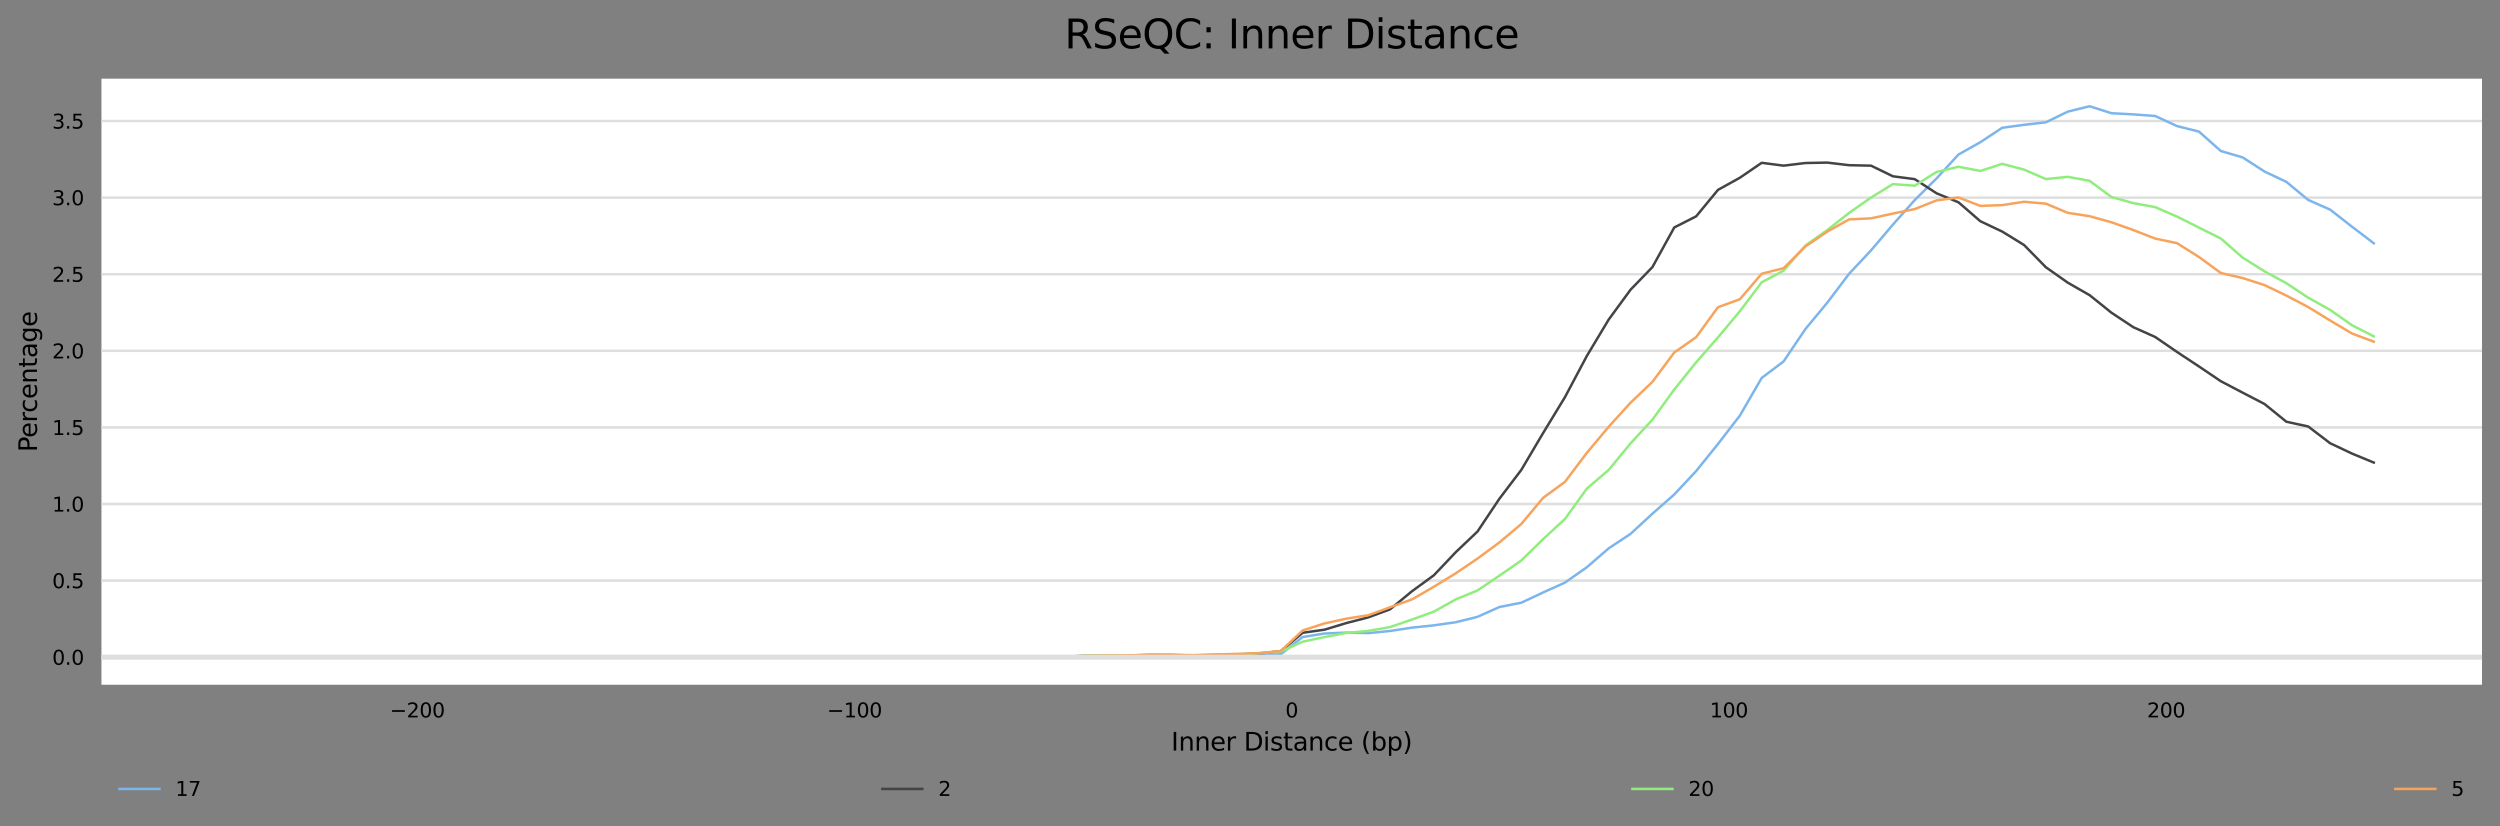 <?xml version="1.0" encoding="utf-8" standalone="no"?>
<!DOCTYPE svg PUBLIC "-//W3C//DTD SVG 1.1//EN"
  "http://www.w3.org/Graphics/SVG/1.1/DTD/svg11.dtd">
<svg xmlns:xlink="http://www.w3.org/1999/xlink" width="1000.341pt" height="330.542pt" viewBox="0 0 1000.341 330.542" xmlns="http://www.w3.org/2000/svg" version="1.1">
 <rect x="0" y="0" width="1000.341" height="330.542" fill="#808080" stroke="none"/>
 <defs>
  <style type="text/css">*{stroke-linejoin: round; stroke-linecap: butt}</style>
 </defs>
 <g id="figure_1">
  <g id="axes_1">
   <g id="patch_1">
    <path d="M 40.601 273.99 
L 993.141 273.99 
L 993.141 31.483 
L 40.601 31.483 
z
" style="fill: #ffffff"/>
   </g>
   <g id="matplotlib.axis_1">
    <g id="xtick_1">
     <g id="text_1">
      <!-- −200 -->
      <g transform="translate(156.007 287.069) scale(0.08 -0.08)">
       <defs>
        <path id="DejaVuSans-2212" d="M 678 2272 
L 4684 2272 
L 4684 1741 
L 678 1741 
L 678 2272 
z
" transform="scale(0.016)"/>
        <path id="DejaVuSans-32" d="M 1228 531 
L 3431 531 
L 3431 0 
L 469 0 
L 469 531 
Q 828 903 1448 1529 
Q 2069 2156 2228 2338 
Q 2531 2678 2651 2914 
Q 2772 3150 2772 3378 
Q 2772 3750 2511 3984 
Q 2250 4219 1831 4219 
Q 1534 4219 1204 4116 
Q 875 4013 500 3803 
L 500 4441 
Q 881 4594 1212 4672 
Q 1544 4750 1819 4750 
Q 2544 4750 2975 4387 
Q 3406 4025 3406 3419 
Q 3406 3131 3298 2873 
Q 3191 2616 2906 2266 
Q 2828 2175 2409 1742 
Q 1991 1309 1228 531 
z
" transform="scale(0.016)"/>
        <path id="DejaVuSans-30" d="M 2034 4250 
Q 1547 4250 1301 3770 
Q 1056 3291 1056 2328 
Q 1056 1369 1301 889 
Q 1547 409 2034 409 
Q 2525 409 2770 889 
Q 3016 1369 3016 2328 
Q 3016 3291 2770 3770 
Q 2525 4250 2034 4250 
z
M 2034 4750 
Q 2819 4750 3233 4129 
Q 3647 3509 3647 2328 
Q 3647 1150 3233 529 
Q 2819 -91 2034 -91 
Q 1250 -91 836 529 
Q 422 1150 422 2328 
Q 422 3509 836 4129 
Q 1250 4750 2034 4750 
z
" transform="scale(0.016)"/>
       </defs>
       <use xlink:href="#DejaVuSans-2212"/>
       <use xlink:href="#DejaVuSans-32" x="83.789"/>
       <use xlink:href="#DejaVuSans-30" x="147.412"/>
       <use xlink:href="#DejaVuSans-30" x="211.035"/>
      </g>
     </g>
    </g>
    <g id="xtick_2">
     <g id="text_2">
      <!-- −100 -->
      <g transform="translate(330.945 287.069) scale(0.08 -0.08)">
       <defs>
        <path id="DejaVuSans-31" d="M 794 531 
L 1825 531 
L 1825 4091 
L 703 3866 
L 703 4441 
L 1819 4666 
L 2450 4666 
L 2450 531 
L 3481 531 
L 3481 0 
L 794 0 
L 794 531 
z
" transform="scale(0.016)"/>
       </defs>
       <use xlink:href="#DejaVuSans-2212"/>
       <use xlink:href="#DejaVuSans-31" x="83.789"/>
       <use xlink:href="#DejaVuSans-30" x="147.412"/>
       <use xlink:href="#DejaVuSans-30" x="211.035"/>
      </g>
     </g>
    </g>
    <g id="xtick_3">
     <g id="text_3">
      <!-- 0 -->
      <g transform="translate(514.326 287.069) scale(0.08 -0.08)">
       <use xlink:href="#DejaVuSans-30"/>
      </g>
     </g>
    </g>
    <g id="xtick_4">
     <g id="text_4">
      <!-- 100 -->
      <g transform="translate(684.174 287.069) scale(0.08 -0.08)">
       <use xlink:href="#DejaVuSans-31"/>
       <use xlink:href="#DejaVuSans-30" x="63.623"/>
       <use xlink:href="#DejaVuSans-30" x="127.246"/>
      </g>
     </g>
    </g>
    <g id="xtick_5">
     <g id="text_5">
      <!-- 200 -->
      <g transform="translate(859.113 287.069) scale(0.08 -0.08)">
       <use xlink:href="#DejaVuSans-32"/>
       <use xlink:href="#DejaVuSans-30" x="63.623"/>
       <use xlink:href="#DejaVuSans-30" x="127.246"/>
      </g>
     </g>
    </g>
    <g id="text_6">
     <!-- Inner Distance (bp) -->
     <g transform="translate(468.635 300.331) scale(0.1 -0.1)">
      <defs>
       <path id="DejaVuSans-49" d="M 628 4666 
L 1259 4666 
L 1259 0 
L 628 0 
L 628 4666 
z
" transform="scale(0.016)"/>
       <path id="DejaVuSans-6e" d="M 3513 2113 
L 3513 0 
L 2938 0 
L 2938 2094 
Q 2938 2591 2744 2837 
Q 2550 3084 2163 3084 
Q 1697 3084 1428 2787 
Q 1159 2491 1159 1978 
L 1159 0 
L 581 0 
L 581 3500 
L 1159 3500 
L 1159 2956 
Q 1366 3272 1645 3428 
Q 1925 3584 2291 3584 
Q 2894 3584 3203 3211 
Q 3513 2838 3513 2113 
z
" transform="scale(0.016)"/>
       <path id="DejaVuSans-65" d="M 3597 1894 
L 3597 1613 
L 953 1613 
Q 991 1019 1311 708 
Q 1631 397 2203 397 
Q 2534 397 2845 478 
Q 3156 559 3463 722 
L 3463 178 
Q 3153 47 2828 -22 
Q 2503 -91 2169 -91 
Q 1331 -91 842 396 
Q 353 884 353 1716 
Q 353 2575 817 3079 
Q 1281 3584 2069 3584 
Q 2775 3584 3186 3129 
Q 3597 2675 3597 1894 
z
M 3022 2063 
Q 3016 2534 2758 2815 
Q 2500 3097 2075 3097 
Q 1594 3097 1305 2825 
Q 1016 2553 972 2059 
L 3022 2063 
z
" transform="scale(0.016)"/>
       <path id="DejaVuSans-72" d="M 2631 2963 
Q 2534 3019 2420 3045 
Q 2306 3072 2169 3072 
Q 1681 3072 1420 2755 
Q 1159 2438 1159 1844 
L 1159 0 
L 581 0 
L 581 3500 
L 1159 3500 
L 1159 2956 
Q 1341 3275 1631 3429 
Q 1922 3584 2338 3584 
Q 2397 3584 2469 3576 
Q 2541 3569 2628 3553 
L 2631 2963 
z
" transform="scale(0.016)"/>
       <path id="DejaVuSans-20" transform="scale(0.016)"/>
       <path id="DejaVuSans-44" d="M 1259 4147 
L 1259 519 
L 2022 519 
Q 2988 519 3436 956 
Q 3884 1394 3884 2338 
Q 3884 3275 3436 3711 
Q 2988 4147 2022 4147 
L 1259 4147 
z
M 628 4666 
L 1925 4666 
Q 3281 4666 3915 4102 
Q 4550 3538 4550 2338 
Q 4550 1131 3912 565 
Q 3275 0 1925 0 
L 628 0 
L 628 4666 
z
" transform="scale(0.016)"/>
       <path id="DejaVuSans-69" d="M 603 3500 
L 1178 3500 
L 1178 0 
L 603 0 
L 603 3500 
z
M 603 4863 
L 1178 4863 
L 1178 4134 
L 603 4134 
L 603 4863 
z
" transform="scale(0.016)"/>
       <path id="DejaVuSans-73" d="M 2834 3397 
L 2834 2853 
Q 2591 2978 2328 3040 
Q 2066 3103 1784 3103 
Q 1356 3103 1142 2972 
Q 928 2841 928 2578 
Q 928 2378 1081 2264 
Q 1234 2150 1697 2047 
L 1894 2003 
Q 2506 1872 2764 1633 
Q 3022 1394 3022 966 
Q 3022 478 2636 193 
Q 2250 -91 1575 -91 
Q 1294 -91 989 -36 
Q 684 19 347 128 
L 347 722 
Q 666 556 975 473 
Q 1284 391 1588 391 
Q 1994 391 2212 530 
Q 2431 669 2431 922 
Q 2431 1156 2273 1281 
Q 2116 1406 1581 1522 
L 1381 1569 
Q 847 1681 609 1914 
Q 372 2147 372 2553 
Q 372 3047 722 3315 
Q 1072 3584 1716 3584 
Q 2034 3584 2315 3537 
Q 2597 3491 2834 3397 
z
" transform="scale(0.016)"/>
       <path id="DejaVuSans-74" d="M 1172 4494 
L 1172 3500 
L 2356 3500 
L 2356 3053 
L 1172 3053 
L 1172 1153 
Q 1172 725 1289 603 
Q 1406 481 1766 481 
L 2356 481 
L 2356 0 
L 1766 0 
Q 1100 0 847 248 
Q 594 497 594 1153 
L 594 3053 
L 172 3053 
L 172 3500 
L 594 3500 
L 594 4494 
L 1172 4494 
z
" transform="scale(0.016)"/>
       <path id="DejaVuSans-61" d="M 2194 1759 
Q 1497 1759 1228 1600 
Q 959 1441 959 1056 
Q 959 750 1161 570 
Q 1363 391 1709 391 
Q 2188 391 2477 730 
Q 2766 1069 2766 1631 
L 2766 1759 
L 2194 1759 
z
M 3341 1997 
L 3341 0 
L 2766 0 
L 2766 531 
Q 2569 213 2275 61 
Q 1981 -91 1556 -91 
Q 1019 -91 701 211 
Q 384 513 384 1019 
Q 384 1609 779 1909 
Q 1175 2209 1959 2209 
L 2766 2209 
L 2766 2266 
Q 2766 2663 2505 2880 
Q 2244 3097 1772 3097 
Q 1472 3097 1187 3025 
Q 903 2953 641 2809 
L 641 3341 
Q 956 3463 1253 3523 
Q 1550 3584 1831 3584 
Q 2591 3584 2966 3190 
Q 3341 2797 3341 1997 
z
" transform="scale(0.016)"/>
       <path id="DejaVuSans-63" d="M 3122 3366 
L 3122 2828 
Q 2878 2963 2633 3030 
Q 2388 3097 2138 3097 
Q 1578 3097 1268 2742 
Q 959 2388 959 1747 
Q 959 1106 1268 751 
Q 1578 397 2138 397 
Q 2388 397 2633 464 
Q 2878 531 3122 666 
L 3122 134 
Q 2881 22 2623 -34 
Q 2366 -91 2075 -91 
Q 1284 -91 818 406 
Q 353 903 353 1747 
Q 353 2603 823 3093 
Q 1294 3584 2113 3584 
Q 2378 3584 2631 3529 
Q 2884 3475 3122 3366 
z
" transform="scale(0.016)"/>
       <path id="DejaVuSans-28" d="M 1984 4856 
Q 1566 4138 1362 3434 
Q 1159 2731 1159 2009 
Q 1159 1288 1364 580 
Q 1569 -128 1984 -844 
L 1484 -844 
Q 1016 -109 783 600 
Q 550 1309 550 2009 
Q 550 2706 781 3412 
Q 1013 4119 1484 4856 
L 1984 4856 
z
" transform="scale(0.016)"/>
       <path id="DejaVuSans-62" d="M 3116 1747 
Q 3116 2381 2855 2742 
Q 2594 3103 2138 3103 
Q 1681 3103 1420 2742 
Q 1159 2381 1159 1747 
Q 1159 1113 1420 752 
Q 1681 391 2138 391 
Q 2594 391 2855 752 
Q 3116 1113 3116 1747 
z
M 1159 2969 
Q 1341 3281 1617 3432 
Q 1894 3584 2278 3584 
Q 2916 3584 3314 3078 
Q 3713 2572 3713 1747 
Q 3713 922 3314 415 
Q 2916 -91 2278 -91 
Q 1894 -91 1617 61 
Q 1341 213 1159 525 
L 1159 0 
L 581 0 
L 581 4863 
L 1159 4863 
L 1159 2969 
z
" transform="scale(0.016)"/>
       <path id="DejaVuSans-70" d="M 1159 525 
L 1159 -1331 
L 581 -1331 
L 581 3500 
L 1159 3500 
L 1159 2969 
Q 1341 3281 1617 3432 
Q 1894 3584 2278 3584 
Q 2916 3584 3314 3078 
Q 3713 2572 3713 1747 
Q 3713 922 3314 415 
Q 2916 -91 2278 -91 
Q 1894 -91 1617 61 
Q 1341 213 1159 525 
z
M 3116 1747 
Q 3116 2381 2855 2742 
Q 2594 3103 2138 3103 
Q 1681 3103 1420 2742 
Q 1159 2381 1159 1747 
Q 1159 1113 1420 752 
Q 1681 391 2138 391 
Q 2594 391 2855 752 
Q 3116 1113 3116 1747 
z
" transform="scale(0.016)"/>
       <path id="DejaVuSans-29" d="M 513 4856 
L 1013 4856 
Q 1481 4119 1714 3412 
Q 1947 2706 1947 2009 
Q 1947 1309 1714 600 
Q 1481 -109 1013 -844 
L 513 -844 
Q 928 -128 1133 580 
Q 1338 1288 1338 2009 
Q 1338 2731 1133 3434 
Q 928 4138 513 4856 
z
" transform="scale(0.016)"/>
      </defs>
      <use xlink:href="#DejaVuSans-49"/>
      <use xlink:href="#DejaVuSans-6e" x="29.492"/>
      <use xlink:href="#DejaVuSans-6e" x="92.871"/>
      <use xlink:href="#DejaVuSans-65" x="156.25"/>
      <use xlink:href="#DejaVuSans-72" x="217.773"/>
      <use xlink:href="#DejaVuSans-20" x="258.887"/>
      <use xlink:href="#DejaVuSans-44" x="290.674"/>
      <use xlink:href="#DejaVuSans-69" x="367.676"/>
      <use xlink:href="#DejaVuSans-73" x="395.459"/>
      <use xlink:href="#DejaVuSans-74" x="447.559"/>
      <use xlink:href="#DejaVuSans-61" x="486.768"/>
      <use xlink:href="#DejaVuSans-6e" x="548.047"/>
      <use xlink:href="#DejaVuSans-63" x="611.426"/>
      <use xlink:href="#DejaVuSans-65" x="666.406"/>
      <use xlink:href="#DejaVuSans-20" x="727.93"/>
      <use xlink:href="#DejaVuSans-28" x="759.717"/>
      <use xlink:href="#DejaVuSans-62" x="798.73"/>
      <use xlink:href="#DejaVuSans-70" x="862.207"/>
      <use xlink:href="#DejaVuSans-29" x="925.684"/>
     </g>
    </g>
   </g>
   <g id="matplotlib.axis_2">
    <g id="ytick_1">
     <g id="line2d_1">
      <path d="M 40.601 262.967 
L 993.141 262.967 
" clip-path="url(#p3d81662c55)" style="fill: none; stroke: #dedede; stroke-linecap: square"/>
     </g>
     <g id="text_7">
      <!-- 0.0 -->
      <g transform="translate(20.878 266.006) scale(0.08 -0.08)">
       <defs>
        <path id="DejaVuSans-2e" d="M 684 794 
L 1344 794 
L 1344 0 
L 684 0 
L 684 794 
z
" transform="scale(0.016)"/>
       </defs>
       <use xlink:href="#DejaVuSans-30"/>
       <use xlink:href="#DejaVuSans-2e" x="63.623"/>
       <use xlink:href="#DejaVuSans-30" x="95.41"/>
      </g>
     </g>
    </g>
    <g id="ytick_2">
     <g id="line2d_2">
      <path d="M 40.601 232.319 
L 993.141 232.319 
" clip-path="url(#p3d81662c55)" style="fill: none; stroke: #dedede; stroke-linecap: square"/>
     </g>
     <g id="text_8">
      <!-- 0.5 -->
      <g transform="translate(20.878 235.359) scale(0.08 -0.08)">
       <defs>
        <path id="DejaVuSans-35" d="M 691 4666 
L 3169 4666 
L 3169 4134 
L 1269 4134 
L 1269 2991 
Q 1406 3038 1543 3061 
Q 1681 3084 1819 3084 
Q 2600 3084 3056 2656 
Q 3513 2228 3513 1497 
Q 3513 744 3044 326 
Q 2575 -91 1722 -91 
Q 1428 -91 1123 -41 
Q 819 9 494 109 
L 494 744 
Q 775 591 1075 516 
Q 1375 441 1709 441 
Q 2250 441 2565 725 
Q 2881 1009 2881 1497 
Q 2881 1984 2565 2268 
Q 2250 2553 1709 2553 
Q 1456 2553 1204 2497 
Q 953 2441 691 2322 
L 691 4666 
z
" transform="scale(0.016)"/>
       </defs>
       <use xlink:href="#DejaVuSans-30"/>
       <use xlink:href="#DejaVuSans-2e" x="63.623"/>
       <use xlink:href="#DejaVuSans-35" x="95.41"/>
      </g>
     </g>
    </g>
    <g id="ytick_3">
     <g id="line2d_3">
      <path d="M 40.601 201.671 
L 993.141 201.671 
" clip-path="url(#p3d81662c55)" style="fill: none; stroke: #dedede; stroke-linecap: square"/>
     </g>
     <g id="text_9">
      <!-- 1.0 -->
      <g transform="translate(20.878 204.711) scale(0.08 -0.08)">
       <use xlink:href="#DejaVuSans-31"/>
       <use xlink:href="#DejaVuSans-2e" x="63.623"/>
       <use xlink:href="#DejaVuSans-30" x="95.41"/>
      </g>
     </g>
    </g>
    <g id="ytick_4">
     <g id="line2d_4">
      <path d="M 40.601 171.023 
L 993.141 171.023 
" clip-path="url(#p3d81662c55)" style="fill: none; stroke: #dedede; stroke-linecap: square"/>
     </g>
     <g id="text_10">
      <!-- 1.5 -->
      <g transform="translate(20.878 174.063) scale(0.08 -0.08)">
       <use xlink:href="#DejaVuSans-31"/>
       <use xlink:href="#DejaVuSans-2e" x="63.623"/>
       <use xlink:href="#DejaVuSans-35" x="95.41"/>
      </g>
     </g>
    </g>
    <g id="ytick_5">
     <g id="line2d_5">
      <path d="M 40.601 140.376 
L 993.141 140.376 
" clip-path="url(#p3d81662c55)" style="fill: none; stroke: #dedede; stroke-linecap: square"/>
     </g>
     <g id="text_11">
      <!-- 2.0 -->
      <g transform="translate(20.878 143.415) scale(0.08 -0.08)">
       <use xlink:href="#DejaVuSans-32"/>
       <use xlink:href="#DejaVuSans-2e" x="63.623"/>
       <use xlink:href="#DejaVuSans-30" x="95.41"/>
      </g>
     </g>
    </g>
    <g id="ytick_6">
     <g id="line2d_6">
      <path d="M 40.601 109.728 
L 993.141 109.728 
" clip-path="url(#p3d81662c55)" style="fill: none; stroke: #dedede; stroke-linecap: square"/>
     </g>
     <g id="text_12">
      <!-- 2.5 -->
      <g transform="translate(20.878 112.767) scale(0.08 -0.08)">
       <use xlink:href="#DejaVuSans-32"/>
       <use xlink:href="#DejaVuSans-2e" x="63.623"/>
       <use xlink:href="#DejaVuSans-35" x="95.41"/>
      </g>
     </g>
    </g>
    <g id="ytick_7">
     <g id="line2d_7">
      <path d="M 40.601 79.08 
L 993.141 79.08 
" clip-path="url(#p3d81662c55)" style="fill: none; stroke: #dedede; stroke-linecap: square"/>
     </g>
     <g id="text_13">
      <!-- 3.0 -->
      <g transform="translate(20.878 82.119) scale(0.08 -0.08)">
       <defs>
        <path id="DejaVuSans-33" d="M 2597 2516 
Q 3050 2419 3304 2112 
Q 3559 1806 3559 1356 
Q 3559 666 3084 287 
Q 2609 -91 1734 -91 
Q 1441 -91 1130 -33 
Q 819 25 488 141 
L 488 750 
Q 750 597 1062 519 
Q 1375 441 1716 441 
Q 2309 441 2620 675 
Q 2931 909 2931 1356 
Q 2931 1769 2642 2001 
Q 2353 2234 1838 2234 
L 1294 2234 
L 1294 2753 
L 1863 2753 
Q 2328 2753 2575 2939 
Q 2822 3125 2822 3475 
Q 2822 3834 2567 4026 
Q 2313 4219 1838 4219 
Q 1578 4219 1281 4162 
Q 984 4106 628 3988 
L 628 4550 
Q 988 4650 1302 4700 
Q 1616 4750 1894 4750 
Q 2613 4750 3031 4423 
Q 3450 4097 3450 3541 
Q 3450 3153 3228 2886 
Q 3006 2619 2597 2516 
z
" transform="scale(0.016)"/>
       </defs>
       <use xlink:href="#DejaVuSans-33"/>
       <use xlink:href="#DejaVuSans-2e" x="63.623"/>
       <use xlink:href="#DejaVuSans-30" x="95.41"/>
      </g>
     </g>
    </g>
    <g id="ytick_8">
     <g id="line2d_8">
      <path d="M 40.601 48.432 
L 993.141 48.432 
" clip-path="url(#p3d81662c55)" style="fill: none; stroke: #dedede; stroke-linecap: square"/>
     </g>
     <g id="text_14">
      <!-- 3.5 -->
      <g transform="translate(20.878 51.472) scale(0.08 -0.08)">
       <use xlink:href="#DejaVuSans-33"/>
       <use xlink:href="#DejaVuSans-2e" x="63.623"/>
       <use xlink:href="#DejaVuSans-35" x="95.41"/>
      </g>
     </g>
    </g>
    <g id="text_15">
     <!-- Percentage -->
     <g transform="translate(14.798 180.859) rotate(-90) scale(0.1 -0.1)">
      <defs>
       <path id="DejaVuSans-50" d="M 1259 4147 
L 1259 2394 
L 2053 2394 
Q 2494 2394 2734 2622 
Q 2975 2850 2975 3272 
Q 2975 3691 2734 3919 
Q 2494 4147 2053 4147 
L 1259 4147 
z
M 628 4666 
L 2053 4666 
Q 2838 4666 3239 4311 
Q 3641 3956 3641 3272 
Q 3641 2581 3239 2228 
Q 2838 1875 2053 1875 
L 1259 1875 
L 1259 0 
L 628 0 
L 628 4666 
z
" transform="scale(0.016)"/>
       <path id="DejaVuSans-67" d="M 2906 1791 
Q 2906 2416 2648 2759 
Q 2391 3103 1925 3103 
Q 1463 3103 1205 2759 
Q 947 2416 947 1791 
Q 947 1169 1205 825 
Q 1463 481 1925 481 
Q 2391 481 2648 825 
Q 2906 1169 2906 1791 
z
M 3481 434 
Q 3481 -459 3084 -895 
Q 2688 -1331 1869 -1331 
Q 1566 -1331 1297 -1286 
Q 1028 -1241 775 -1147 
L 775 -588 
Q 1028 -725 1275 -790 
Q 1522 -856 1778 -856 
Q 2344 -856 2625 -561 
Q 2906 -266 2906 331 
L 2906 616 
Q 2728 306 2450 153 
Q 2172 0 1784 0 
Q 1141 0 747 490 
Q 353 981 353 1791 
Q 353 2603 747 3093 
Q 1141 3584 1784 3584 
Q 2172 3584 2450 3431 
Q 2728 3278 2906 2969 
L 2906 3500 
L 3481 3500 
L 3481 434 
z
" transform="scale(0.016)"/>
      </defs>
      <use xlink:href="#DejaVuSans-50"/>
      <use xlink:href="#DejaVuSans-65" x="56.678"/>
      <use xlink:href="#DejaVuSans-72" x="118.201"/>
      <use xlink:href="#DejaVuSans-63" x="157.064"/>
      <use xlink:href="#DejaVuSans-65" x="212.045"/>
      <use xlink:href="#DejaVuSans-6e" x="273.568"/>
      <use xlink:href="#DejaVuSans-74" x="336.947"/>
      <use xlink:href="#DejaVuSans-61" x="376.156"/>
      <use xlink:href="#DejaVuSans-67" x="437.436"/>
      <use xlink:href="#DejaVuSans-65" x="500.912"/>
     </g>
    </g>
   </g>
   <g id="line2d_9">
    <path d="M 83.898 262.967 
L 92.645 262.967 
L 101.392 262.967 
L 110.139 262.967 
L 118.886 262.967 
L 127.633 262.967 
L 136.379 262.967 
L 145.126 262.967 
L 153.873 262.967 
L 162.62 262.967 
L 171.367 262.967 
L 180.114 262.967 
L 188.861 262.967 
L 197.608 262.967 
L 206.355 262.967 
L 215.102 262.967 
L 223.849 262.967 
L 232.596 262.967 
L 241.343 262.967 
L 250.089 262.967 
L 258.836 262.967 
L 267.583 262.967 
L 276.33 262.967 
L 285.077 262.967 
L 293.824 262.967 
L 302.571 262.967 
L 311.318 262.967 
L 320.065 262.967 
L 328.812 262.967 
L 337.559 262.967 
L 346.306 262.967 
L 355.053 262.967 
L 363.799 262.967 
L 372.546 262.967 
L 381.293 262.967 
L 390.04 262.967 
L 398.787 262.967 
L 407.534 262.967 
L 416.281 262.967 
L 425.028 262.929 
L 433.775 262.298 
L 442.522 262.327 
L 451.269 262.336 
L 460.016 261.935 
L 468.763 261.915 
L 477.509 262.279 
L 486.256 262.26 
L 495.003 261.935 
L 503.75 262.078 
L 512.497 261.772 
L 521.244 254.899 
L 529.991 253.494 
L 538.738 253.121 
L 547.485 253.331 
L 556.232 252.48 
L 564.979 251.142 
L 573.726 250.224 
L 582.473 248.981 
L 591.219 246.811 
L 599.966 242.883 
L 608.713 241.171 
L 617.46 237.061 
L 626.207 233.113 
L 634.954 226.976 
L 643.701 219.404 
L 652.448 213.621 
L 661.195 205.543 
L 669.942 197.848 
L 678.689 188.489 
L 687.436 177.629 
L 696.183 166.301 
L 704.929 151.207 
L 713.676 144.63 
L 722.423 131.639 
L 731.17 121.095 
L 739.917 109.518 
L 748.664 100.188 
L 757.411 89.892 
L 766.158 80.046 
L 774.905 71.376 
L 783.652 61.835 
L 792.399 56.903 
L 801.146 51.129 
L 809.893 49.943 
L 818.639 48.939 
L 827.386 44.676 
L 836.133 42.506 
L 844.88 45.307 
L 853.627 45.766 
L 862.374 46.416 
L 871.121 50.459 
L 879.868 52.649 
L 888.615 60.411 
L 897.362 62.982 
L 906.109 68.632 
L 914.856 72.771 
L 923.603 80.008 
L 932.35 83.87 
L 941.096 90.695 
L 949.843 97.349 
" clip-path="url(#p3d81662c55)" style="fill: none; stroke: #7cb5ec; stroke-linecap: square"/>
   </g>
   <g id="line2d_10">
    <path d="M 83.898 262.967 
L 92.645 262.967 
L 101.392 262.967 
L 110.139 262.967 
L 118.886 262.967 
L 127.633 262.967 
L 136.379 262.967 
L 145.126 262.967 
L 153.873 262.967 
L 162.62 262.967 
L 171.367 262.967 
L 180.114 262.967 
L 188.861 262.967 
L 197.608 262.967 
L 206.355 262.967 
L 215.102 262.967 
L 223.849 262.967 
L 232.596 262.967 
L 241.343 262.967 
L 250.089 262.967 
L 258.836 262.967 
L 267.583 262.967 
L 276.33 262.967 
L 285.077 262.967 
L 293.824 262.967 
L 302.571 262.967 
L 311.318 262.967 
L 320.065 262.967 
L 328.812 262.967 
L 337.559 262.967 
L 346.306 262.967 
L 355.053 262.967 
L 363.799 262.967 
L 372.546 262.967 
L 381.293 262.967 
L 390.04 262.967 
L 398.787 262.967 
L 407.534 262.967 
L 416.281 262.967 
L 425.028 262.882 
L 433.775 262.513 
L 442.522 262.429 
L 451.269 262.406 
L 460.016 262.413 
L 468.763 262.337 
L 477.509 262.221 
L 486.256 262.114 
L 495.003 261.875 
L 503.75 261.522 
L 512.497 260.537 
L 521.244 253.195 
L 529.991 251.957 
L 538.738 249.296 
L 547.485 247.036 
L 556.232 243.799 
L 564.979 236.579 
L 573.726 230.197 
L 582.473 220.978 
L 591.219 212.659 
L 599.966 199.557 
L 608.713 188.047 
L 617.46 173.269 
L 626.207 158.891 
L 634.954 142.429 
L 643.701 127.859 
L 652.448 115.918 
L 661.195 106.868 
L 669.942 91.006 
L 678.689 86.57 
L 687.436 75.967 
L 696.183 71.123 
L 704.929 65.141 
L 713.676 66.287 
L 722.423 65.226 
L 731.17 65.064 
L 739.917 66.102 
L 748.664 66.287 
L 757.411 70.539 
L 766.158 71.684 
L 774.905 77.351 
L 783.652 80.942 
L 792.399 88.515 
L 801.146 92.652 
L 809.893 98.034 
L 818.639 106.945 
L 827.386 113.104 
L 836.133 118.109 
L 844.88 125.137 
L 853.627 130.927 
L 862.374 134.84 
L 871.121 140.845 
L 879.868 146.62 
L 888.615 152.532 
L 897.362 157.115 
L 906.109 161.651 
L 914.856 168.748 
L 923.603 170.655 
L 932.35 177.344 
L 941.096 181.481 
L 949.843 185.095 
" clip-path="url(#p3d81662c55)" style="fill: none; stroke: #434348; stroke-linecap: square"/>
   </g>
   <g id="line2d_11">
    <path d="M 83.898 262.967 
L 92.645 262.967 
L 101.392 262.967 
L 110.139 262.967 
L 118.886 262.967 
L 127.633 262.967 
L 136.379 262.967 
L 145.126 262.967 
L 153.873 262.967 
L 162.62 262.967 
L 171.367 262.967 
L 180.114 262.967 
L 188.861 262.967 
L 197.608 262.967 
L 206.355 262.967 
L 215.102 262.967 
L 223.849 262.967 
L 232.596 262.967 
L 241.343 262.967 
L 250.089 262.967 
L 258.836 262.967 
L 267.583 262.967 
L 276.33 262.967 
L 285.077 262.967 
L 293.824 262.967 
L 302.571 262.967 
L 311.318 262.967 
L 320.065 262.967 
L 328.812 262.967 
L 337.559 262.967 
L 346.306 262.967 
L 355.053 262.967 
L 363.799 262.967 
L 372.546 262.967 
L 381.293 262.967 
L 390.04 262.967 
L 398.787 262.967 
L 407.534 262.967 
L 416.281 262.967 
L 425.028 262.907 
L 433.775 262.393 
L 442.522 262.265 
L 451.269 262.291 
L 460.016 262.274 
L 468.763 262.171 
L 477.509 262.102 
L 486.256 261.983 
L 495.003 261.948 
L 503.75 261.349 
L 512.497 260.716 
L 521.244 256.769 
L 529.991 254.911 
L 538.738 253.268 
L 547.485 252.454 
L 556.232 250.905 
L 564.979 247.9 
L 573.726 244.733 
L 582.473 239.853 
L 591.219 236.241 
L 599.966 230.342 
L 608.713 224.29 
L 617.46 215.721 
L 626.207 207.648 
L 634.954 195.517 
L 643.701 188.027 
L 652.448 177.403 
L 661.195 167.918 
L 669.942 155.839 
L 678.689 144.984 
L 687.436 134.976 
L 696.183 124.541 
L 704.929 112.941 
L 713.676 108.301 
L 722.423 98.234 
L 731.17 92.044 
L 739.917 85.179 
L 748.664 79.049 
L 757.411 73.665 
L 766.158 74.307 
L 774.905 68.785 
L 783.652 66.731 
L 792.399 68.4 
L 801.146 65.558 
L 809.893 67.861 
L 818.639 71.661 
L 827.386 70.754 
L 836.133 72.355 
L 844.88 78.852 
L 853.627 81.275 
L 862.374 82.876 
L 871.121 86.668 
L 879.868 91.069 
L 888.615 95.426 
L 897.362 103.079 
L 906.109 108.575 
L 914.856 113.326 
L 923.603 119.13 
L 932.35 123.976 
L 941.096 130.139 
L 949.843 134.565 
" clip-path="url(#p3d81662c55)" style="fill: none; stroke: #90ed7d; stroke-linecap: square"/>
   </g>
   <g id="line2d_12">
    <path d="M 83.898 262.967 
L 92.645 262.967 
L 101.392 262.967 
L 110.139 262.967 
L 118.886 262.967 
L 127.633 262.967 
L 136.379 262.967 
L 145.126 262.967 
L 153.873 262.967 
L 162.62 262.967 
L 171.367 262.967 
L 180.114 262.967 
L 188.861 262.967 
L 197.608 262.967 
L 206.355 262.967 
L 215.102 262.967 
L 223.849 262.967 
L 232.596 262.967 
L 241.343 262.967 
L 250.089 262.967 
L 258.836 262.967 
L 267.583 262.967 
L 276.33 262.967 
L 285.077 262.967 
L 293.824 262.967 
L 302.571 262.967 
L 311.318 262.967 
L 320.065 262.967 
L 328.812 262.967 
L 337.559 262.967 
L 346.306 262.967 
L 355.053 262.967 
L 363.799 262.967 
L 372.546 262.967 
L 381.293 262.967 
L 390.04 262.967 
L 398.787 262.967 
L 407.534 262.967 
L 416.281 262.967 
L 425.028 262.871 
L 433.775 262.427 
L 442.522 262.313 
L 451.269 262.235 
L 460.016 262.008 
L 468.763 262.104 
L 477.509 262.226 
L 486.256 261.895 
L 495.003 261.642 
L 503.75 261.337 
L 512.497 260.492 
L 521.244 252.257 
L 529.991 249.459 
L 538.738 247.551 
L 547.485 246.174 
L 556.232 242.976 
L 564.979 239.856 
L 573.726 234.775 
L 582.473 229.424 
L 591.219 223.498 
L 599.966 217.041 
L 608.713 209.686 
L 617.46 199.202 
L 626.207 192.797 
L 634.954 181.197 
L 643.701 170.757 
L 652.448 161.145 
L 661.195 152.796 
L 669.942 141.04 
L 678.689 134.923 
L 687.436 122.914 
L 696.183 119.742 
L 704.929 109.52 
L 713.676 107.315 
L 722.423 98.609 
L 731.17 92.657 
L 739.917 87.785 
L 748.664 87.367 
L 757.411 85.458 
L 766.158 83.663 
L 774.905 80.186 
L 783.652 79.01 
L 792.399 82.382 
L 801.146 82.077 
L 809.893 80.735 
L 818.639 81.485 
L 827.386 85.171 
L 836.133 86.513 
L 844.88 88.944 
L 853.627 92.064 
L 862.374 95.463 
L 871.121 97.31 
L 879.868 102.818 
L 888.615 109.232 
L 897.362 111.254 
L 906.109 114.086 
L 914.856 118.269 
L 923.603 122.879 
L 932.35 128.239 
L 941.096 133.441 
L 949.843 136.727 
" clip-path="url(#p3d81662c55)" style="fill: none; stroke: #f7a35c; stroke-linecap: square"/>
   </g>
   <g id="line2d_13">
    <path d="M 40.601 262.967 
L 993.141 262.967 
" clip-path="url(#p3d81662c55)" style="fill: none; stroke: #dedede; stroke-width: 2; stroke-linecap: square"/>
   </g>
   <g id="text_16">
    <!-- RSeQC: Inner Distance -->
    <g transform="translate(425.956 19.358) scale(0.16 -0.16)">
     <defs>
      <path id="DejaVuSans-52" d="M 2841 2188 
Q 3044 2119 3236 1894 
Q 3428 1669 3622 1275 
L 4263 0 
L 3584 0 
L 2988 1197 
Q 2756 1666 2539 1819 
Q 2322 1972 1947 1972 
L 1259 1972 
L 1259 0 
L 628 0 
L 628 4666 
L 2053 4666 
Q 2853 4666 3247 4331 
Q 3641 3997 3641 3322 
Q 3641 2881 3436 2590 
Q 3231 2300 2841 2188 
z
M 1259 4147 
L 1259 2491 
L 2053 2491 
Q 2509 2491 2742 2702 
Q 2975 2913 2975 3322 
Q 2975 3731 2742 3939 
Q 2509 4147 2053 4147 
L 1259 4147 
z
" transform="scale(0.016)"/>
      <path id="DejaVuSans-53" d="M 3425 4513 
L 3425 3897 
Q 3066 4069 2747 4153 
Q 2428 4238 2131 4238 
Q 1616 4238 1336 4038 
Q 1056 3838 1056 3469 
Q 1056 3159 1242 3001 
Q 1428 2844 1947 2747 
L 2328 2669 
Q 3034 2534 3370 2195 
Q 3706 1856 3706 1288 
Q 3706 609 3251 259 
Q 2797 -91 1919 -91 
Q 1588 -91 1214 -16 
Q 841 59 441 206 
L 441 856 
Q 825 641 1194 531 
Q 1563 422 1919 422 
Q 2459 422 2753 634 
Q 3047 847 3047 1241 
Q 3047 1584 2836 1778 
Q 2625 1972 2144 2069 
L 1759 2144 
Q 1053 2284 737 2584 
Q 422 2884 422 3419 
Q 422 4038 858 4394 
Q 1294 4750 2059 4750 
Q 2388 4750 2728 4690 
Q 3069 4631 3425 4513 
z
" transform="scale(0.016)"/>
      <path id="DejaVuSans-51" d="M 2522 4238 
Q 1834 4238 1429 3725 
Q 1025 3213 1025 2328 
Q 1025 1447 1429 934 
Q 1834 422 2522 422 
Q 3209 422 3611 934 
Q 4013 1447 4013 2328 
Q 4013 3213 3611 3725 
Q 3209 4238 2522 4238 
z
M 3406 84 
L 4238 -825 
L 3475 -825 
L 2784 -78 
Q 2681 -84 2626 -87 
Q 2572 -91 2522 -91 
Q 1538 -91 948 567 
Q 359 1225 359 2328 
Q 359 3434 948 4092 
Q 1538 4750 2522 4750 
Q 3503 4750 4090 4092 
Q 4678 3434 4678 2328 
Q 4678 1516 4351 937 
Q 4025 359 3406 84 
z
" transform="scale(0.016)"/>
      <path id="DejaVuSans-43" d="M 4122 4306 
L 4122 3641 
Q 3803 3938 3442 4084 
Q 3081 4231 2675 4231 
Q 1875 4231 1450 3742 
Q 1025 3253 1025 2328 
Q 1025 1406 1450 917 
Q 1875 428 2675 428 
Q 3081 428 3442 575 
Q 3803 722 4122 1019 
L 4122 359 
Q 3791 134 3420 21 
Q 3050 -91 2638 -91 
Q 1578 -91 968 557 
Q 359 1206 359 2328 
Q 359 3453 968 4101 
Q 1578 4750 2638 4750 
Q 3056 4750 3426 4639 
Q 3797 4528 4122 4306 
z
" transform="scale(0.016)"/>
      <path id="DejaVuSans-3a" d="M 750 794 
L 1409 794 
L 1409 0 
L 750 0 
L 750 794 
z
M 750 3309 
L 1409 3309 
L 1409 2516 
L 750 2516 
L 750 3309 
z
" transform="scale(0.016)"/>
     </defs>
     <use xlink:href="#DejaVuSans-52"/>
     <use xlink:href="#DejaVuSans-53" x="69.482"/>
     <use xlink:href="#DejaVuSans-65" x="132.959"/>
     <use xlink:href="#DejaVuSans-51" x="194.482"/>
     <use xlink:href="#DejaVuSans-43" x="273.193"/>
     <use xlink:href="#DejaVuSans-3a" x="343.018"/>
     <use xlink:href="#DejaVuSans-20" x="376.709"/>
     <use xlink:href="#DejaVuSans-49" x="408.496"/>
     <use xlink:href="#DejaVuSans-6e" x="437.988"/>
     <use xlink:href="#DejaVuSans-6e" x="501.367"/>
     <use xlink:href="#DejaVuSans-65" x="564.746"/>
     <use xlink:href="#DejaVuSans-72" x="626.27"/>
     <use xlink:href="#DejaVuSans-20" x="667.383"/>
     <use xlink:href="#DejaVuSans-44" x="699.17"/>
     <use xlink:href="#DejaVuSans-69" x="776.172"/>
     <use xlink:href="#DejaVuSans-73" x="803.955"/>
     <use xlink:href="#DejaVuSans-74" x="856.055"/>
     <use xlink:href="#DejaVuSans-61" x="895.264"/>
     <use xlink:href="#DejaVuSans-6e" x="956.543"/>
     <use xlink:href="#DejaVuSans-63" x="1019.922"/>
     <use xlink:href="#DejaVuSans-65" x="1074.902"/>
    </g>
   </g>
   <g id="legend_1">
    <g id="line2d_14">
     <path d="M 47.801 315.678 
L 55.801 315.678 
L 63.801 315.678 
" style="fill: none; stroke: #7cb5ec; stroke-linecap: square"/>
    </g>
    <g id="text_17">
     <!-- 17 -->
     <g transform="translate(70.201 318.478) scale(0.08 -0.08)">
      <defs>
       <path id="DejaVuSans-37" d="M 525 4666 
L 3525 4666 
L 3525 4397 
L 1831 0 
L 1172 0 
L 2766 4134 
L 525 4134 
L 525 4666 
z
" transform="scale(0.016)"/>
      </defs>
      <use xlink:href="#DejaVuSans-31"/>
      <use xlink:href="#DejaVuSans-37" x="63.623"/>
     </g>
    </g>
    <g id="line2d_15">
     <path d="M 353.047 315.678 
L 361.047 315.678 
L 369.047 315.678 
" style="fill: none; stroke: #434348; stroke-linecap: square"/>
    </g>
    <g id="text_18">
     <!-- 2 -->
     <g transform="translate(375.447 318.478) scale(0.08 -0.08)">
      <use xlink:href="#DejaVuSans-32"/>
     </g>
    </g>
    <g id="line2d_16">
     <path d="M 653.204 315.678 
L 661.204 315.678 
L 669.204 315.678 
" style="fill: none; stroke: #90ed7d; stroke-linecap: square"/>
    </g>
    <g id="text_19">
     <!-- 20 -->
     <g transform="translate(675.604 318.478) scale(0.08 -0.08)">
      <use xlink:href="#DejaVuSans-32"/>
      <use xlink:href="#DejaVuSans-30" x="63.623"/>
     </g>
    </g>
    <g id="line2d_17">
     <path d="M 958.451 315.678 
L 966.451 315.678 
L 974.451 315.678 
" style="fill: none; stroke: #f7a35c; stroke-linecap: square"/>
    </g>
    <g id="text_20">
     <!-- 5 -->
     <g transform="translate(980.851 318.478) scale(0.08 -0.08)">
      <use xlink:href="#DejaVuSans-35"/>
     </g>
    </g>
   </g>
  </g>
 </g>
 <defs>
  <clipPath id="p3d81662c55">
   <rect x="40.601" y="31.483" width="952.54" height="242.507"/>
  </clipPath>
 </defs>
</svg>
